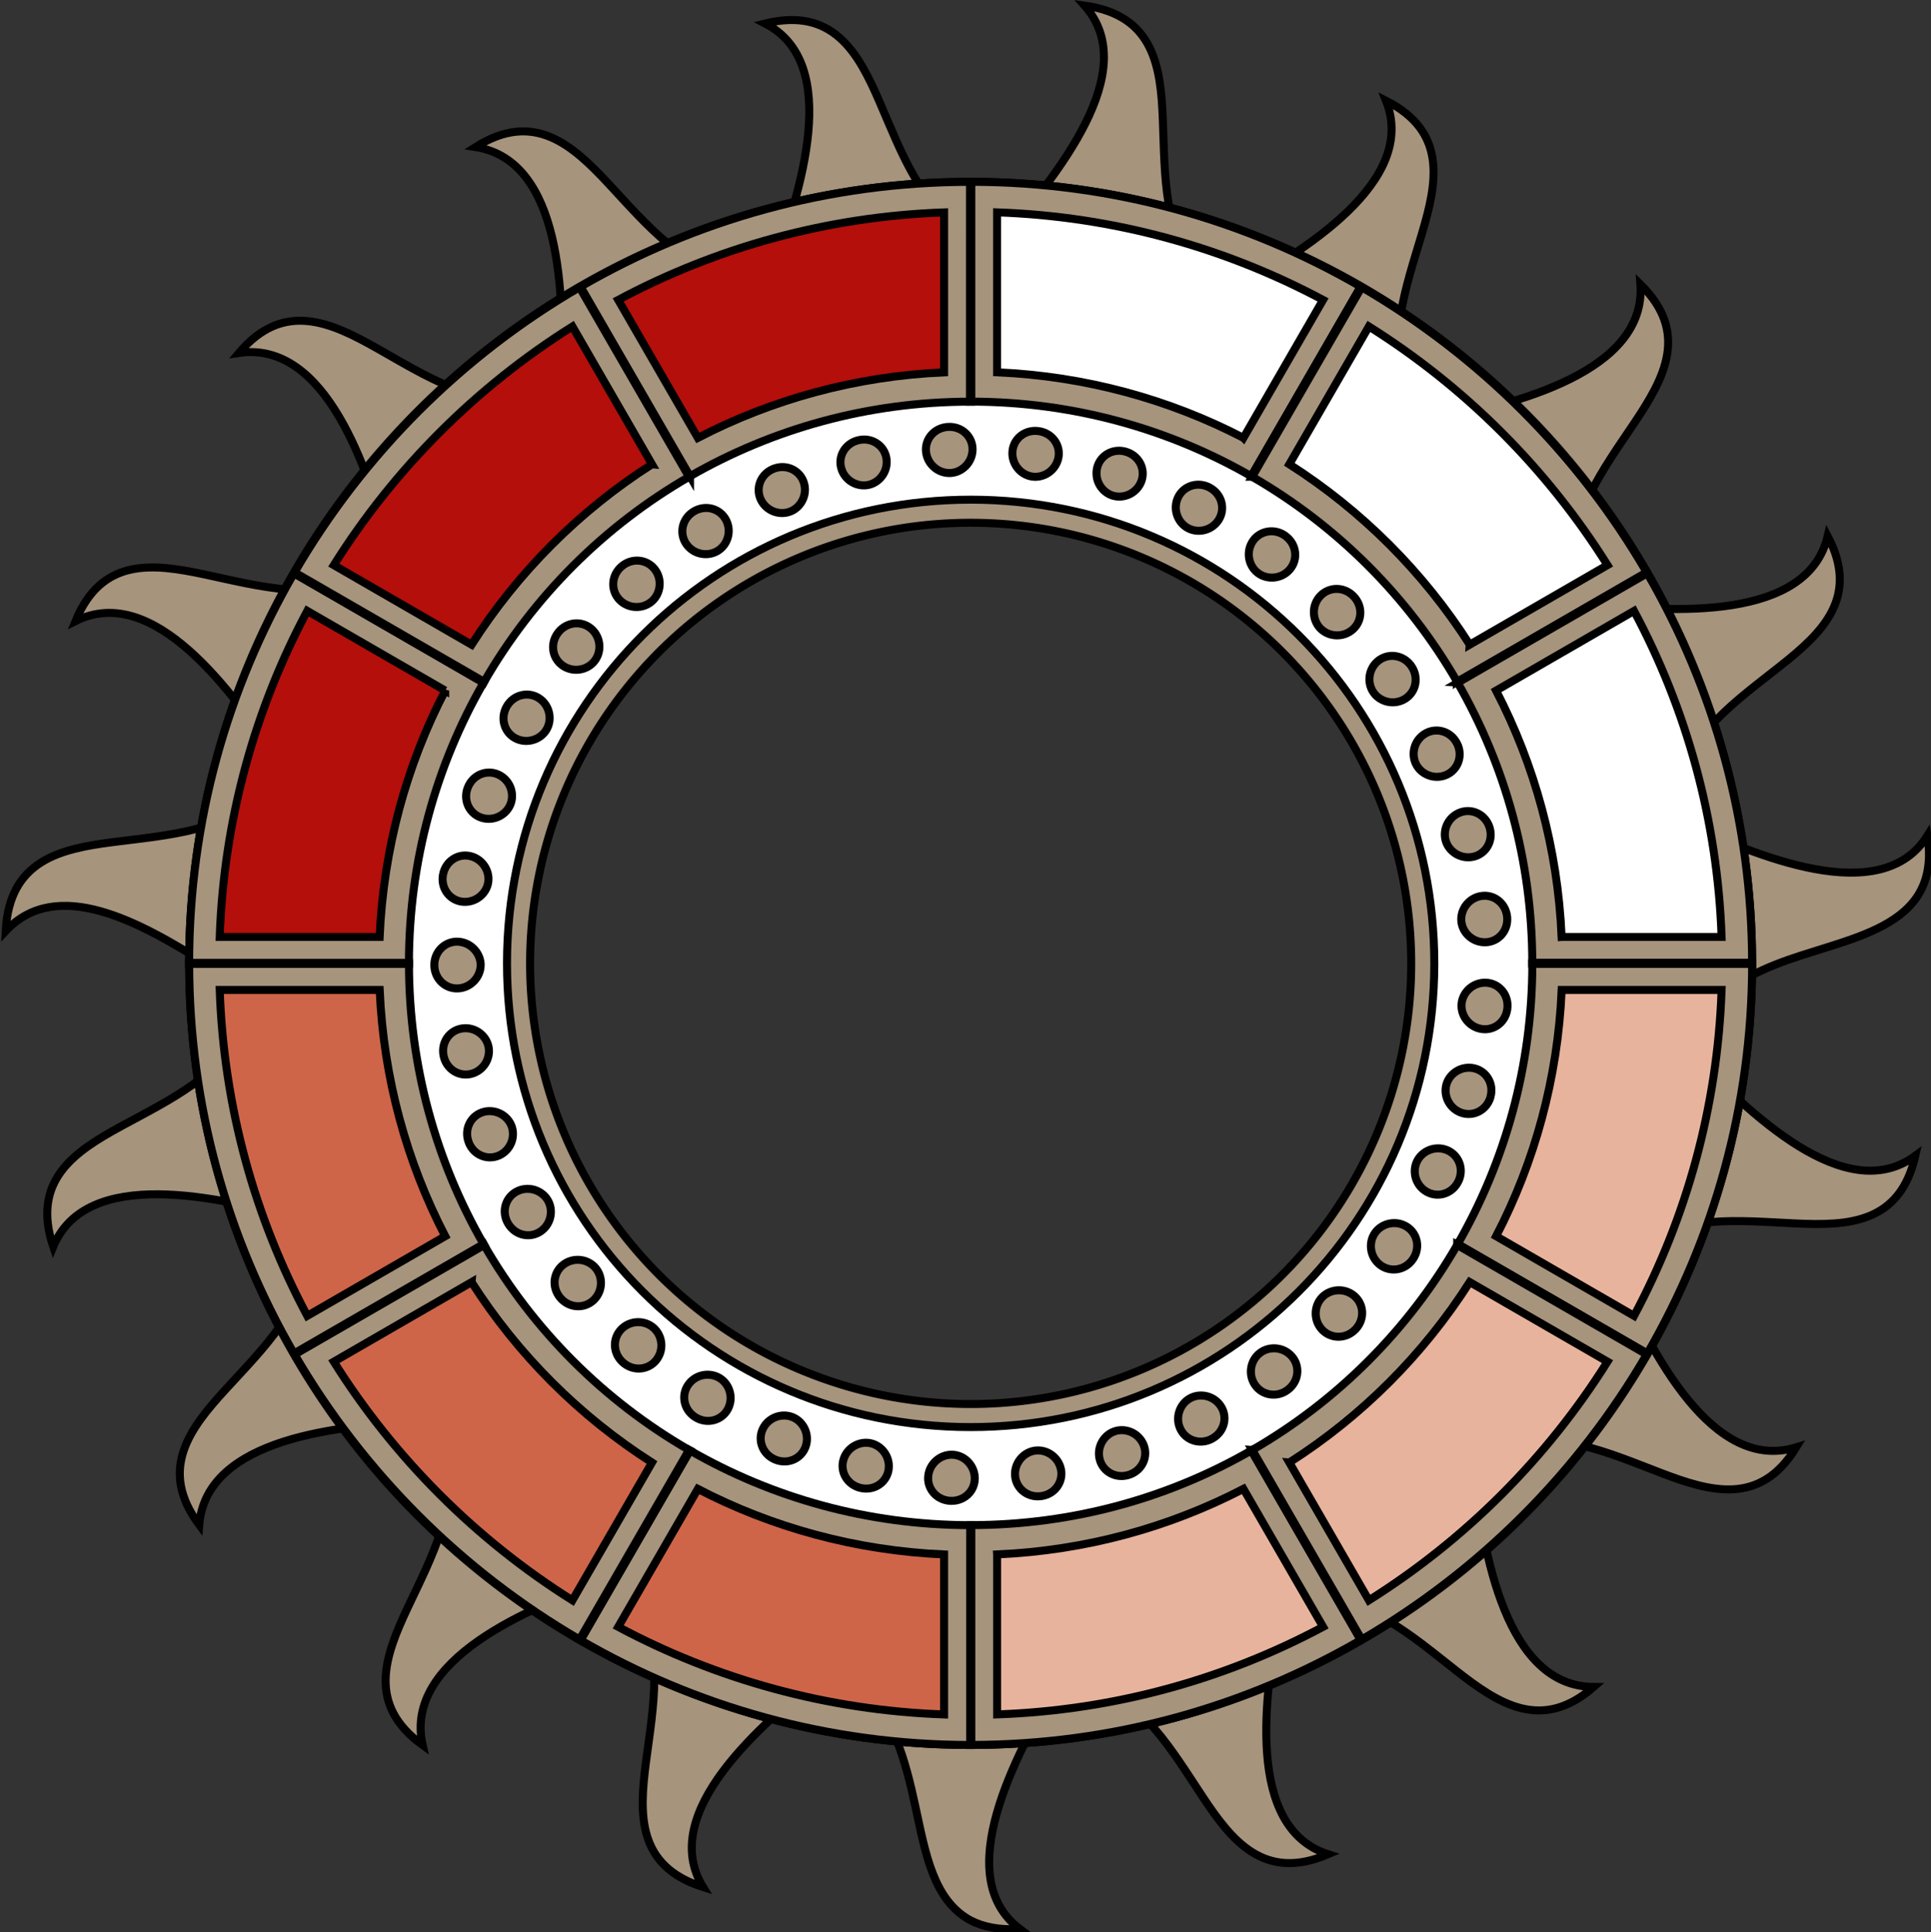 <?xml version="1.0" encoding="UTF-8" standalone="no"?>
<!-- Created with Inkscape (http://www.inkscape.org/) -->

<svg
   width="48.321mm"
   height="48.347mm"
   viewBox="0 0 48.321 48.347"
   version="1.1"
   id="svg5"
   xml:space="preserve"
   xmlns="http://www.w3.org/2000/svg"
   xmlns:svg="http://www.w3.org/2000/svg"><rect x="0" y="0" width="48.321" height="48.347" fill="#333333" stroke="none"/><defs
     id="defs2" /><g
     id="layer1"
     transform="translate(-61.175,-5.027)"><path
       style="fill:#a6947d;fill-opacity:1;stroke:#000000;stroke-width:0.175;stroke-dasharray:none;stroke-opacity:1"
       id="path64679"
       d="m 86.148,13.263 c 1.164,-1.385 3.068,-3.673 1.792,-5.11 1.522,0.211 1.668,1.341 1.713,2.497 0.048,1.226 0.007,2.49 0.84,3.514 -1.403,-0.531 -2.868,-0.848 -4.345,-0.901 z m 4.978,1.156 c 1.588,-0.869 4.124,-2.409 3.412,-4.185 1.348,0.684 1.12,1.792 0.788,2.911 -0.35,1.179 -0.796,2.383 -0.303,3.633 -1.198,-0.962 -2.513,-1.765 -3.897,-2.36 z m 4.432,2.807 c 1.812,-0.337 4.686,-1.058 4.551,-2.972 1.074,1.059 0.525,2.051 -0.126,3.025 -0.687,1.026 -1.467,2.044 -1.362,3.38 -0.864,-1.263 -1.901,-2.423 -3.063,-3.432 z m 3.443,4.012 c 1.822,0.207 4.768,0.385 5.208,-1.473 0.704,1.338 -0.118,2.116 -1.029,2.837 -0.967,0.766 -2.003,1.476 -2.337,2.753 -0.401,-1.435 -1.032,-2.824 -1.842,-4.117 z m 2.008,4.771 c 1.613,0.748 4.373,1.935 5.384,0.314 0.326,2.098 -1.795,2.21 -3.338,2.827 -0.689,0.277 -1.313,0.649 -1.758,1.271 0.036,-0.423 0.05,-0.848 0.042,-1.273 0.022,-1.055 -0.094,-2.107 -0.33,-3.14 z m 0.214,5.079 c 1.256,1.288 3.366,3.38 4.905,2.243 -0.338,1.488 -1.472,1.535 -2.629,1.481 -1.224,-0.057 -2.485,-0.206 -3.579,0.546 0.651,-1.364 1.101,-2.804 1.302,-4.27 z m -1.611,4.883 c 0.737,1.664 2.079,4.311 3.908,3.742 -0.787,1.288 -1.875,0.976 -2.968,0.558 -1.15,-0.439 -2.32,-0.976 -3.605,-0.576 1.049,-1.127 1.954,-2.384 2.664,-3.725 z m -3.15,4.227 c 0.201,1.835 0.706,4.751 2.624,4.761 -1.138,0.991 -2.085,0.369 -3.006,-0.353 -0.972,-0.762 -1.923,-1.614 -3.258,-1.614 1.318,-0.76 2.548,-1.708 3.64,-2.794 z m -4.243,3.126 c -0.343,1.79 -0.762,4.714 1.052,5.297 -1.393,0.597 -2.102,-0.286 -2.743,-1.253 -0.683,-1.029 -1.3,-2.115 -2.538,-2.568 1.458,-0.265 2.884,-0.774 4.228,-1.476 z m -4.891,1.58 c -0.881,1.529 -2.341,4.198 -0.806,5.352 -0.445,0.03 -0.8,-0.044 -1.079,-0.187 0,0 -10e-7,-10e-7 -10e-7,-10e-7 -0.813,-0.44 -0.985,-1.463 -1.204,-2.478 -0.227,-1.049 -0.495,-2.071 -1.33,-2.796 0.839,0.154 1.688,0.228 2.539,0.212 0.629,0.013 1.257,-0.023 1.88,-0.104 z M 82.25,44.657 c -1.4,1.128 -3.66,3.052 -2.663,4.683 -1.448,-0.46 -1.399,-1.59 -1.249,-2.742 0.159,-1.215 0.411,-2.466 -0.258,-3.62 1.317,0.763 2.723,1.339 4.17,1.679 z m -4.76,-2.038 c -1.726,0.605 -4.466,1.744 -4.042,3.614 -1.223,-0.884 -0.828,-1.945 -0.329,-3.006 0.525,-1.116 1.148,-2.242 0.843,-3.553 1.047,1.129 2.239,2.126 3.528,2.945 z m -3.993,-3.465 c -1.844,0.065 -4.786,0.348 -4.94,2.258 -0.901,-1.21 -0.21,-2.108 0.579,-2.968 0.834,-0.91 1.752,-1.788 1.86,-3.113 0.649,1.365 1.498,2.656 2.5,3.823 z m -2.781,-4.447 c -1.744,-0.479 -4.63,-1.146 -5.356,0.614 -0.483,-1.443 0.458,-2.075 1.476,-2.63 1.087,-0.592 2.219,-1.109 2.794,-2.299 0.121,1.473 0.5,2.928 1.087,4.315 z M 69.592,29.723 c -0.275,-0.195 -0.589,-0.407 -0.905,-0.608 -1.424,-0.895 -3.241,-1.907 -4.367,-0.704 0.078,-1.55 1.198,-1.798 2.346,-1.946 1.221,-0.157 2.481,-0.227 3.426,-1.138 -0.349,1.238 -0.527,2.512 -0.503,3.789 -0.004,0.202 -0.003,0.405 0.003,0.607 z m 0.699,-5.044 c -0.999,-1.5 -2.733,-3.908 -4.442,-3.053 0.575,-1.401 1.697,-1.261 2.836,-1.018 1.2,0.256 2.431,0.608 3.638,0.025 -0.866,1.261 -1.56,2.626 -2.032,4.045 z m 2.437,-4.61 c -0.471,-1.776 -1.403,-4.591 -3.302,-4.312 0.974,-1.151 2.004,-0.678 3.025,-0.101 1.074,0.608 2.15,1.312 3.478,1.105 -1.2,0.959 -2.283,2.078 -3.201,3.307 z m 3.753,-3.731 c 0.071,-1.84 0.016,-4.792 -1.874,-5.089 1.277,-0.806 2.118,-0.047 2.912,0.805 0.841,0.903 1.639,1.882 2.944,2.102 -1.404,0.529 -2.748,1.273 -3.982,2.183 z m 4.623,-2.408 c 0.614,-1.685 1.537,-4.516 -0.158,-5.385 1.486,-0.363 2.036,0.632 2.498,1.699 0.494,1.141 0.905,2.315 2.037,3.014 -1.48,-0.031 -2.955,0.21 -4.377,0.672 z"
       class="UnoptimicedTransforms"
       transform="matrix(1.143,0,0,1.143,-12.2,-4.152)" /><g
       id="g65810"><path
         id="path409"
         style="fill:#a6947d;fill-opacity:1;stroke:#000000;stroke-width:0.2;stroke-dasharray:none"
         d="M 85.485,9.576 A 19.555,19.555 0 0 0 65.909,29.111 19.555,19.555 0 0 0 85.444,48.687 19.555,19.555 0 0 0 105.02,29.152 19.555,19.555 0 0 0 85.486,9.576 Z m -0.009,8.531 H 85.477 A 11.025,11.025 0 0 1 96.489,29.144 11.025,11.025 0 0 1 85.453,40.157 11.025,11.025 0 0 1 74.44,29.121 11.025,11.025 0 0 1 85.476,18.107 Z" /><path
         style="color:#000000;fill:#ffffff;stroke:#000000;stroke-width:0.2;stroke-dasharray:none"
         d="m 85.479,14.83 c -7.883,-0.008 -14.31,6.404 -14.318,14.287 -0.008,7.883 6.406,14.31 14.289,14.318 7.883,0.008 14.31,-6.406 14.318,-14.289 0.008,-7.883 -6.406,-14.308 -14.289,-14.316 z m -0.002,2.699 c 6.424,0.007 11.597,5.191 11.59,11.615 -0.007,6.424 -5.191,11.597 -11.615,11.59 -6.424,-0.007 -11.597,-5.191 -11.59,-11.615 0.007,-6.424 5.191,-11.596 11.615,-11.59 z"
         id="path47170" /><g
         id="g43138"
         transform="translate(8.084,2.215)"><path
           id="path11163"
           style="color:#000000;fill:#a6947d;stroke:#000000;stroke-width:0.2;stroke-dasharray:none"
           d="M 84.402,14.728 87.141,9.984 C 84.271,8.32 80.944,7.365 77.4,7.361 c -0.003,-2.7e-6 -0.005,1.6e-6 -0.008,0 V 12.861 h 0.002 c 2.558,0.003 4.948,0.683 7.008,1.867 z" /><path
           id="path29221"
           style="color:#000000;fill:#a6947d;stroke:#000000;stroke-width:0.2;stroke-dasharray:none"
           d="m 84.425,14.741 2.739,-4.744 c -0.007,-0.004 -0.015,-0.009 -0.022,-0.013 l -2.739,4.744 c 0.008,0.004 0.015,0.009 0.023,0.013 z" /><path
           id="path29219"
           style="color:#000000;fill:#a6947d;stroke:#000000;stroke-width:0.2;stroke-dasharray:none"
           d="m 89.556,19.872 4.743,-2.738 C 92.583,14.181 90.116,11.714 87.164,9.997 l -2.739,4.744 c 2.13,1.23 3.901,3.001 5.131,5.13 z" /><path
           id="path29217"
           style="color:#000000;fill:#a6947d;stroke:#000000;stroke-width:0.2;stroke-dasharray:none"
           d="m 89.569,19.894 4.744,-2.739 c -0.004,-0.007 -0.009,-0.015 -0.013,-0.022 l -4.743,2.738 c 0.004,0.007 0.009,0.015 0.013,0.023 z" /><path
           id="path29215"
           style="color:#000000;fill:#a6947d;stroke:#000000;stroke-width:0.2;stroke-dasharray:none"
           d="m 91.435,26.904 h 5.5 c -0.002,-3.545 -0.957,-6.876 -2.623,-9.749 l -4.744,2.739 c 1.184,2.06 1.864,4.451 1.867,7.01 z" /><path
           id="path29213"
           style="color:#000000;fill:#a6947d;stroke:#000000;stroke-width:0.2;stroke-dasharray:none"
           d="m 91.436,26.93 h 5.5 c 6e-6,-0.009 -5.11e-4,-0.017 -5.17e-4,-0.025 h -5.5 c 7e-6,0.009 5.24e-4,0.017 5.17e-4,0.025 z" /><path
           id="path29211"
           style="color:#000000;fill:#a6947d;stroke:#000000;stroke-width:0.2;stroke-dasharray:none"
           d="m 89.569,33.94 4.744,2.739 c 1.664,-2.87 2.619,-6.198 2.623,-9.741 3e-6,-0.003 -1e-6,-0.005 0,-0.008 h -5.5 v 0.002 c -0.003,2.558 -0.683,4.948 -1.867,7.008 z" /><path
           id="path29209"
           style="color:#000000;fill:#a6947d;stroke:#000000;stroke-width:0.2;stroke-dasharray:none"
           d="m 89.556,33.962 4.743,2.739 c 0.004,-0.008 0.009,-0.015 0.013,-0.023 L 89.569,33.94 c -0.004,0.008 -0.009,0.015 -0.013,0.023 z" /><path
           id="path29207"
           style="color:#000000;fill:#a6947d;stroke:#000000;stroke-width:0.2;stroke-dasharray:none"
           d="m 84.425,39.093 2.739,4.743 c 2.952,-1.716 5.418,-4.182 7.135,-7.134 l -4.743,-2.739 c -1.23,2.13 -3.001,3.901 -5.13,5.13 z" /><path
           id="path29205"
           style="color:#000000;fill:#a6947d;stroke:#000000;stroke-width:0.2;stroke-dasharray:none"
           d="m 84.402,39.106 2.739,4.744 c 0.008,-0.004 0.015,-0.009 0.023,-0.014 l -2.739,-4.743 c -0.008,0.004 -0.016,0.009 -0.023,0.013 z" /><path
           id="path29203"
           style="color:#000000;fill:#a6947d;stroke:#000000;stroke-width:0.2;stroke-dasharray:none"
           d="m 77.393,40.972 v 5.5 c 3.545,-0.002 6.876,-0.958 9.748,-2.623 l -2.739,-4.744 c -2.06,1.184 -4.451,1.864 -7.009,1.867 z" /><path
           id="path29201"
           style="color:#000000;fill:#a6947d;stroke:#000000;stroke-width:0.2;stroke-dasharray:none"
           d="m 77.367,40.973 v 5.5 c 0.009,5e-6 0.017,-5.12e-4 0.025,-5.17e-4 v -5.5 c -0.009,7e-6 -0.017,5.25e-4 -0.025,5.17e-4 z" /><path
           id="path29199"
           style="color:#000000;fill:#a6947d;stroke:#000000;stroke-width:0.2;stroke-dasharray:none"
           d="m 70.357,39.106 -2.739,4.744 c 2.87,1.664 6.198,2.619 9.742,2.623 0.003,2e-6 0.005,-2e-6 0.008,0 v -5.5 h -0.002 c -2.558,-0.003 -4.948,-0.683 -7.008,-1.867 z" /><path
           id="path29197"
           style="color:#000000;fill:#a6947d;stroke:#000000;stroke-width:0.2;stroke-dasharray:none"
           d="m 70.334,39.093 -2.739,4.743 c 0.008,0.004 0.015,0.009 0.023,0.014 l 2.739,-4.744 c -0.008,-0.004 -0.016,-0.009 -0.023,-0.013 z" /><path
           id="path29195"
           style="color:#000000;fill:#a6947d;stroke:#000000;stroke-width:0.2;stroke-dasharray:none"
           d="m 65.204,33.962 -4.743,2.738 c 1.716,2.952 4.182,5.419 7.134,7.135 l 2.739,-4.743 C 68.204,37.863 66.433,36.092 65.204,33.962 Z" /><path
           id="path29193"
           style="color:#000000;fill:#a6947d;stroke:#000000;stroke-width:0.2;stroke-dasharray:none"
           d="m 65.191,33.94 -4.743,2.738 c 0.004,0.008 0.009,0.015 0.013,0.023 l 4.743,-2.738 c -0.004,-0.007 -0.009,-0.015 -0.013,-0.023 z" /><path
           id="path29191"
           style="color:#000000;fill:#a6947d;stroke:#000000;stroke-width:0.2;stroke-dasharray:none"
           d="m 63.325,26.93 h -5.5 c 0.002,3.545 0.958,6.876 2.623,9.748 l 4.743,-2.738 c -1.184,-2.06 -1.864,-4.451 -1.866,-7.01 z" /><path
           id="path29189"
           style="color:#000000;fill:#a6947d;stroke:#000000;stroke-width:0.2;stroke-dasharray:none"
           d="m 63.324,26.904 h -5.5 c -5e-6,0.009 5.12e-4,0.017 5.17e-4,0.025 h 5.5 c -7e-6,-0.009 -5.24e-4,-0.017 -5.17e-4,-0.025 z" /><path
           id="path29187"
           style="color:#000000;fill:#a6947d;stroke:#000000;stroke-width:0.2;stroke-dasharray:none"
           d="m 65.191,19.894 -4.744,-2.739 c -1.664,2.87 -2.619,6.198 -2.623,9.741 -2e-6,0.003 2e-6,0.005 0,0.008 H 63.324 v -0.002 c 0.003,-2.558 0.683,-4.948 1.867,-7.008 z" /><path
           id="path29185"
           style="color:#000000;fill:#a6947d;stroke:#000000;stroke-width:0.2;stroke-dasharray:none"
           d="m 65.204,19.872 -4.744,-2.739 c -0.004,0.008 -0.009,0.015 -0.013,0.023 l 4.744,2.739 c 0.004,-0.008 0.009,-0.015 0.013,-0.023 z" /><path
           id="path29183"
           style="color:#000000;fill:#a6947d;stroke:#000000;stroke-width:0.2;stroke-dasharray:none"
           d="M 70.335,14.741 67.596,9.998 c -2.952,1.716 -5.419,4.183 -7.135,7.135 l 4.744,2.739 c 1.23,-2.13 3.001,-3.901 5.13,-5.13 z" /><path
           id="path29181"
           style="color:#000000;fill:#a6947d;stroke:#000000;stroke-width:0.2;stroke-dasharray:none"
           d="M 70.358,14.728 67.619,9.984 c -0.008,0.004 -0.015,0.009 -0.023,0.013 l 2.739,4.743 c 0.008,-0.004 0.015,-0.009 0.023,-0.013 z" /><path
           id="path29179"
           style="color:#000000;fill:#a6947d;stroke:#000000;stroke-width:0.2;stroke-dasharray:none"
           d="m 77.367,7.362 c -3.545,0.002 -6.876,0.957 -9.749,2.623 l 2.739,4.743 c 2.06,-1.184 4.451,-1.864 7.009,-1.866 z" /><path
           id="path29177"
           style="color:#000000;fill:#a6947d;stroke:#000000;stroke-width:0.2;stroke-dasharray:none"
           d="m 77.367,7.362 v 5.5 c 0.009,-7e-6 0.017,-5.24e-4 0.025,-5.17e-4 V 7.361 c -0.009,-5.4e-6 -0.017,5.113e-4 -0.025,5.167e-4 z" /></g><path
         id="path11355"
         style="color:#000000;fill:#ffffff;stroke:#000000;stroke-width:0.2;stroke-dasharray:none"
         d="M 92.291,15.983 94.283,12.531 c -2.449,-1.307 -5.218,-2.089 -8.157,-2.191 v 4.002 c 2.219,0.097 4.307,0.678 6.164,1.64 z" /><path
         id="path30753"
         style="color:#000000;fill:#ffffff;stroke:#000000;stroke-width:0.2;stroke-dasharray:none"
         d="m 97.953,21.157 3.448,-1.991 c -1.514,-2.411 -3.559,-4.456 -5.971,-5.971 l -1.991,3.448 c 1.814,1.158 3.356,2.699 4.514,4.513 z" /><path
         id="path30749"
         style="color:#000000;fill:#ffffff;stroke:#000000;stroke-width:0.2;stroke-dasharray:none"
         d="m 100.254,28.47 h 4.002 c -0.102,-2.938 -0.883,-5.707 -2.191,-8.157 l -3.452,1.993 c 0.962,1.857 1.543,3.946 1.64,6.164 z" /><path
         id="path30745"
         style="color:#000000;fill:#e8b39d;fill-opacity:1;stroke:#000000;stroke-width:0.2;stroke-dasharray:none"
         d="m 98.614,35.958 3.451,1.993 c 1.307,-2.448 2.088,-5.217 2.191,-8.155 h -4.002 c -0.097,2.218 -0.678,4.306 -1.64,6.162 z" /><path
         id="path30741"
         style="color:#000000;fill:#e8b39d;fill-opacity:1;stroke:#000000;stroke-width:0.2;stroke-dasharray:none"
         d="m 93.439,41.62 1.991,3.448 c 2.411,-1.514 4.456,-3.559 5.971,-5.971 l -3.448,-1.991 c -1.158,1.814 -2.699,3.356 -4.513,4.514 z" /><path
         id="path30737"
         style="color:#000000;fill:#e8b39d;fill-opacity:1;stroke:#000000;stroke-width:0.2;stroke-dasharray:none"
         d="m 86.127,43.921 v 4.002 c 2.938,-0.102 5.707,-0.883 8.157,-2.191 l -1.993,-3.452 c -1.857,0.962 -3.946,1.543 -6.164,1.64 z" /><path
         id="path30733"
         style="color:#000000;fill:#ce6549;fill-opacity:1;stroke:#000000;stroke-width:0.2;stroke-dasharray:none"
         d="m 78.638,42.282 -1.993,3.451 c 2.448,1.307 5.217,2.088 8.155,2.191 v -4.003 c -2.218,-0.097 -4.306,-0.677 -6.162,-1.639 z" /><path
         id="path30729"
         style="color:#000000;fill:#ce6549;fill-opacity:1;stroke:#000000;stroke-width:0.2;stroke-dasharray:none"
         d="m 72.976,37.107 -3.448,1.991 c 1.514,2.411 3.559,4.456 5.971,5.971 l 1.991,-3.448 c -1.814,-1.158 -3.356,-2.699 -4.514,-4.513 z" /><path
         id="path30725"
         style="color:#000000;fill:#ce6549;fill-opacity:1;stroke:#000000;stroke-width:0.2;stroke-dasharray:none"
         d="m 70.675,29.796 h -4.002 c 0.103,2.937 0.883,5.706 2.191,8.155 l 3.452,-1.993 c -0.962,-1.857 -1.543,-3.944 -1.64,-6.162 z" /><path
         id="path30721"
         style="color:#000000;fill:#b40f0b;fill-opacity:1;stroke:#000000;stroke-width:0.2;stroke-dasharray:none"
         d="m 72.315,22.306 -3.451,-1.993 c -1.307,2.449 -2.088,5.218 -2.191,8.157 h 4.002 c 0.097,-2.219 0.677,-4.307 1.64,-6.164 z" /><path
         id="path30717"
         style="color:#000000;fill:#b40f0b;fill-opacity:1;stroke:#000000;stroke-width:0.2;stroke-dasharray:none"
         d="m 77.49,16.644 -1.991,-3.448 c -2.411,1.514 -4.456,3.559 -5.971,5.971 l 3.448,1.991 c 1.158,-1.814 2.699,-3.356 4.513,-4.514 z" /><path
         id="path30713"
         style="color:#000000;fill:#b40f0b;fill-opacity:1;stroke:#000000;stroke-width:0.2;stroke-dasharray:none"
         d="m 84.8,10.341 c -2.937,0.103 -5.706,0.883 -8.155,2.19 l 1.993,3.452 c 1.856,-0.962 3.944,-1.543 6.162,-1.64 z" /><path
         style="fill:#a6947d;fill-opacity:1;stroke:#000000;stroke-width:0.2;stroke-dasharray:none;stroke-opacity:1"
         id="path50777"
         class="UnoptimicedTransforms"
         transform="matrix(1.004,0,0,1.004,5.005,-0.103)"
         d="m 81.837,15.854 c 0.338,0.049 0.549,0.353 0.489,0.662 -0.06,0.309 -0.356,0.512 -0.651,0.471 -0.294,-0.041 -0.523,-0.318 -0.494,-0.634 0.029,-0.316 0.317,-0.548 0.656,-0.499 m 2.192,0.52 c 0.322,0.107 0.475,0.443 0.362,0.737 -0.114,0.294 -0.441,0.441 -0.724,0.346 -0.282,-0.095 -0.456,-0.408 -0.37,-0.711 0.086,-0.303 0.41,-0.479 0.732,-0.372 m 2.066,0.887 c 0.299,0.159 0.396,0.517 0.235,0.789 -0.161,0.273 -0.51,0.363 -0.775,0.221 -0.265,-0.142 -0.383,-0.482 -0.246,-0.767 0.136,-0.285 0.487,-0.404 0.786,-0.244 m 1.898,1.213 c 0.271,0.205 0.31,0.574 0.108,0.819 -0.202,0.245 -0.563,0.28 -0.803,0.097 -0.241,-0.183 -0.303,-0.539 -0.122,-0.8 0.181,-0.26 0.547,-0.322 0.818,-0.117 m 1.689,1.497 c 0.236,0.245 0.218,0.616 -0.019,0.827 -0.238,0.211 -0.599,0.191 -0.81,-0.027 -0.21,-0.218 -0.218,-0.58 0.002,-0.81 0.22,-0.23 0.591,-0.234 0.827,0.01 m 1.438,1.739 c 0.195,0.278 0.12,0.641 -0.146,0.812 -0.267,0.171 -0.62,0.096 -0.794,-0.151 -0.174,-0.247 -0.126,-0.605 0.126,-0.799 0.252,-0.193 0.619,-0.141 0.814,0.137 m 1.145,1.939 c 0.148,0.305 0.016,0.65 -0.274,0.776 -0.289,0.125 -0.625,-0.005 -0.756,-0.275 -0.131,-0.269 -0.028,-0.614 0.25,-0.765 0.278,-0.151 0.631,-0.041 0.779,0.264 m 0.811,2.097 c 0.095,0.326 -0.094,0.643 -0.401,0.716 -0.306,0.073 -0.613,-0.113 -0.696,-0.398 -0.083,-0.286 0.076,-0.607 0.375,-0.709 0.298,-0.102 0.627,0.065 0.722,0.391 m 0.434,2.214 c 0.035,0.341 -0.211,0.62 -0.528,0.635 -0.318,0.015 -0.585,-0.226 -0.613,-0.522 -0.028,-0.296 0.187,-0.584 0.499,-0.631 0.312,-0.047 0.607,0.177 0.642,0.518 m 0.007,2.277 c -0.033,0.341 -0.328,0.566 -0.64,0.52 -0.312,-0.046 -0.529,-0.333 -0.502,-0.629 0.027,-0.296 0.293,-0.539 0.611,-0.525 0.318,0.014 0.564,0.292 0.531,0.633 m -0.422,2.217 c -0.093,0.327 -0.422,0.494 -0.721,0.393 -0.299,-0.101 -0.459,-0.422 -0.377,-0.708 0.082,-0.286 0.387,-0.473 0.694,-0.401 0.307,0.072 0.497,0.388 0.403,0.715 m -0.8,2.101 c -0.147,0.306 -0.5,0.416 -0.778,0.266 -0.279,-0.15 -0.383,-0.494 -0.252,-0.764 0.131,-0.27 0.465,-0.401 0.755,-0.277 0.29,0.124 0.423,0.469 0.276,0.775 m -1.136,1.944 c -0.194,0.278 -0.561,0.332 -0.814,0.139 -0.252,-0.193 -0.301,-0.551 -0.128,-0.798 0.173,-0.247 0.527,-0.323 0.794,-0.153 0.267,0.17 0.343,0.533 0.148,0.812 m -1.43,1.745 c -0.235,0.245 -0.607,0.242 -0.827,0.012 -0.22,-0.229 -0.214,-0.592 -0.004,-0.81 0.21,-0.219 0.572,-0.239 0.81,-0.029 0.238,0.21 0.257,0.582 0.021,0.827 m -1.682,1.504 c -0.27,0.206 -0.636,0.145 -0.818,-0.115 -0.182,-0.26 -0.12,-0.616 0.12,-0.8 0.24,-0.184 0.601,-0.149 0.804,0.095 0.203,0.244 0.164,0.614 -0.106,0.82 m -1.893,1.222 c -0.299,0.16 -0.65,0.043 -0.787,-0.242 -0.137,-0.284 -0.02,-0.625 0.244,-0.768 0.264,-0.143 0.614,-0.053 0.776,0.219 0.162,0.272 0.066,0.63 -0.233,0.79 m -2.062,0.898 c -0.322,0.109 -0.647,-0.066 -0.733,-0.369 -0.087,-0.303 0.086,-0.617 0.368,-0.713 0.282,-0.096 0.61,0.05 0.725,0.344 0.115,0.294 -0.038,0.63 -0.359,0.738 m -2.189,0.532 c -0.338,0.05 -0.627,-0.181 -0.657,-0.496 -0.03,-0.315 0.198,-0.593 0.491,-0.636 0.294,-0.043 0.591,0.159 0.652,0.468 0.061,0.309 -0.148,0.614 -0.486,0.664 m -2.271,0.119 c -0.344,-0.018 -0.583,-0.303 -0.552,-0.617 0.031,-0.315 0.308,-0.545 0.606,-0.533 0.192,0.008 0.37,0.116 0.472,0.288 0.053,0.09 0.083,0.193 0.083,0.299 5.73e-4,0.105 -0.028,0.208 -0.084,0.298 -0.109,0.174 -0.31,0.276 -0.526,0.265 m -2.239,-0.322 c -0.331,-0.079 -0.513,-0.4 -0.425,-0.703 0.088,-0.303 0.401,-0.477 0.69,-0.408 0.289,0.069 0.49,0.366 0.432,0.676 -0.058,0.31 -0.366,0.514 -0.697,0.435 m -2.134,-0.71 c -0.311,-0.134 -0.436,-0.482 -0.298,-0.766 0.138,-0.284 0.478,-0.402 0.752,-0.283 0.274,0.119 0.42,0.447 0.308,0.742 -0.112,0.295 -0.45,0.442 -0.762,0.307 m -1.987,-1.056 c -0.286,-0.183 -0.354,-0.548 -0.171,-0.807 0.183,-0.26 0.538,-0.322 0.792,-0.159 0.253,0.163 0.343,0.513 0.184,0.786 -0.16,0.273 -0.519,0.363 -0.805,0.18 m -1.799,-1.361 c -0.254,-0.226 -0.265,-0.597 -0.044,-0.826 0.221,-0.229 0.583,-0.236 0.809,-0.035 0.226,0.201 0.261,0.562 0.06,0.808 -0.201,0.246 -0.571,0.279 -0.825,0.053 M 69.906,37.447 c -0.216,-0.262 -0.17,-0.631 0.083,-0.822 0.253,-0.192 0.612,-0.144 0.805,0.089 0.193,0.233 0.172,0.595 -0.064,0.807 -0.237,0.212 -0.607,0.188 -0.824,-0.074 m -1.296,-1.844 c -0.172,-0.292 -0.069,-0.648 0.21,-0.797 0.279,-0.149 0.624,-0.046 0.778,0.213 0.153,0.259 0.078,0.612 -0.188,0.785 -0.266,0.173 -0.627,0.091 -0.799,-0.201 m -0.982,-2.024 c -0.122,-0.317 0.039,-0.649 0.337,-0.749 0.299,-0.1 0.621,0.059 0.728,0.337 0.108,0.278 -0.024,0.613 -0.313,0.74 -0.289,0.127 -0.631,-0.011 -0.753,-0.328 m -0.627,-2.161 c -0.065,-0.335 0.152,-0.634 0.465,-0.678 0.313,-0.045 0.601,0.169 0.657,0.461 0.056,0.292 -0.131,0.597 -0.437,0.672 -0.306,0.075 -0.619,-0.12 -0.685,-0.455 m -0.23,-2.257 c -9.4e-5,-0.014 3.19e-4,-0.029 0.001,-0.043 0,0 0,0 0,0 0.024,-0.327 0.29,-0.555 0.591,-0.54 0.3,0.015 0.539,0.257 0.562,0.541 0,0 0,0 0,0 9.19e-4,0.013 0.001,0.027 0.001,0.04 -0.001,0.299 -0.245,0.566 -0.561,0.583 -0.316,0.017 -0.592,-0.235 -0.594,-0.581 m 0.218,-2.259 c 0.064,-0.335 0.377,-0.531 0.683,-0.456 0.306,0.074 0.494,0.379 0.439,0.671 -0.055,0.292 -0.343,0.506 -0.656,0.463 -0.313,-0.044 -0.531,-0.342 -0.467,-0.677 m 0.617,-2.164 c 0.121,-0.317 0.463,-0.456 0.752,-0.33 0.289,0.126 0.422,0.46 0.314,0.739 -0.107,0.278 -0.429,0.438 -0.728,0.339 -0.299,-0.099 -0.461,-0.431 -0.339,-0.748 m 0.974,-2.028 c 0.172,-0.293 0.533,-0.375 0.799,-0.203 0.266,0.172 0.343,0.525 0.19,0.784 -0.153,0.259 -0.498,0.363 -0.777,0.215 -0.279,-0.148 -0.383,-0.503 -0.212,-0.796 m 1.289,-1.849 c 0.216,-0.263 0.586,-0.288 0.823,-0.076 0.237,0.212 0.258,0.574 0.066,0.807 -0.192,0.234 -0.551,0.282 -0.804,0.091 -0.253,-0.191 -0.3,-0.56 -0.084,-0.822 m 1.562,-1.629 c 0.254,-0.226 0.624,-0.194 0.825,0.051 0.202,0.246 0.167,0.606 -0.058,0.808 -0.226,0.202 -0.588,0.195 -0.81,-0.033 -0.221,-0.228 -0.211,-0.6 0.043,-0.826 m 1.793,-1.368 c 0.286,-0.184 0.645,-0.094 0.805,0.179 0.16,0.273 0.071,0.623 -0.182,0.786 -0.253,0.164 -0.609,0.102 -0.792,-0.158 -0.183,-0.259 -0.116,-0.624 0.17,-0.808 m 1.983,-1.064 c 0.311,-0.135 0.65,0.011 0.763,0.306 0.113,0.294 -0.032,0.623 -0.306,0.743 -0.274,0.12 -0.614,0.002 -0.753,-0.282 -0.139,-0.284 -0.015,-0.632 0.296,-0.767 m 2.131,-0.719 c 0.331,-0.08 0.639,0.123 0.698,0.433 0.059,0.31 -0.141,0.607 -0.43,0.677 -0.289,0.07 -0.603,-0.104 -0.691,-0.406 -0.089,-0.302 0.093,-0.624 0.423,-0.704 m 2.237,-0.332 c 0.344,-0.019 0.612,0.241 0.611,0.56 -6.71e-4,0.319 -0.256,0.575 -0.553,0.589 -0.298,0.014 -0.575,-0.216 -0.607,-0.53 -0.032,-0.314 0.206,-0.6 0.55,-0.619" /></g></g></svg>

